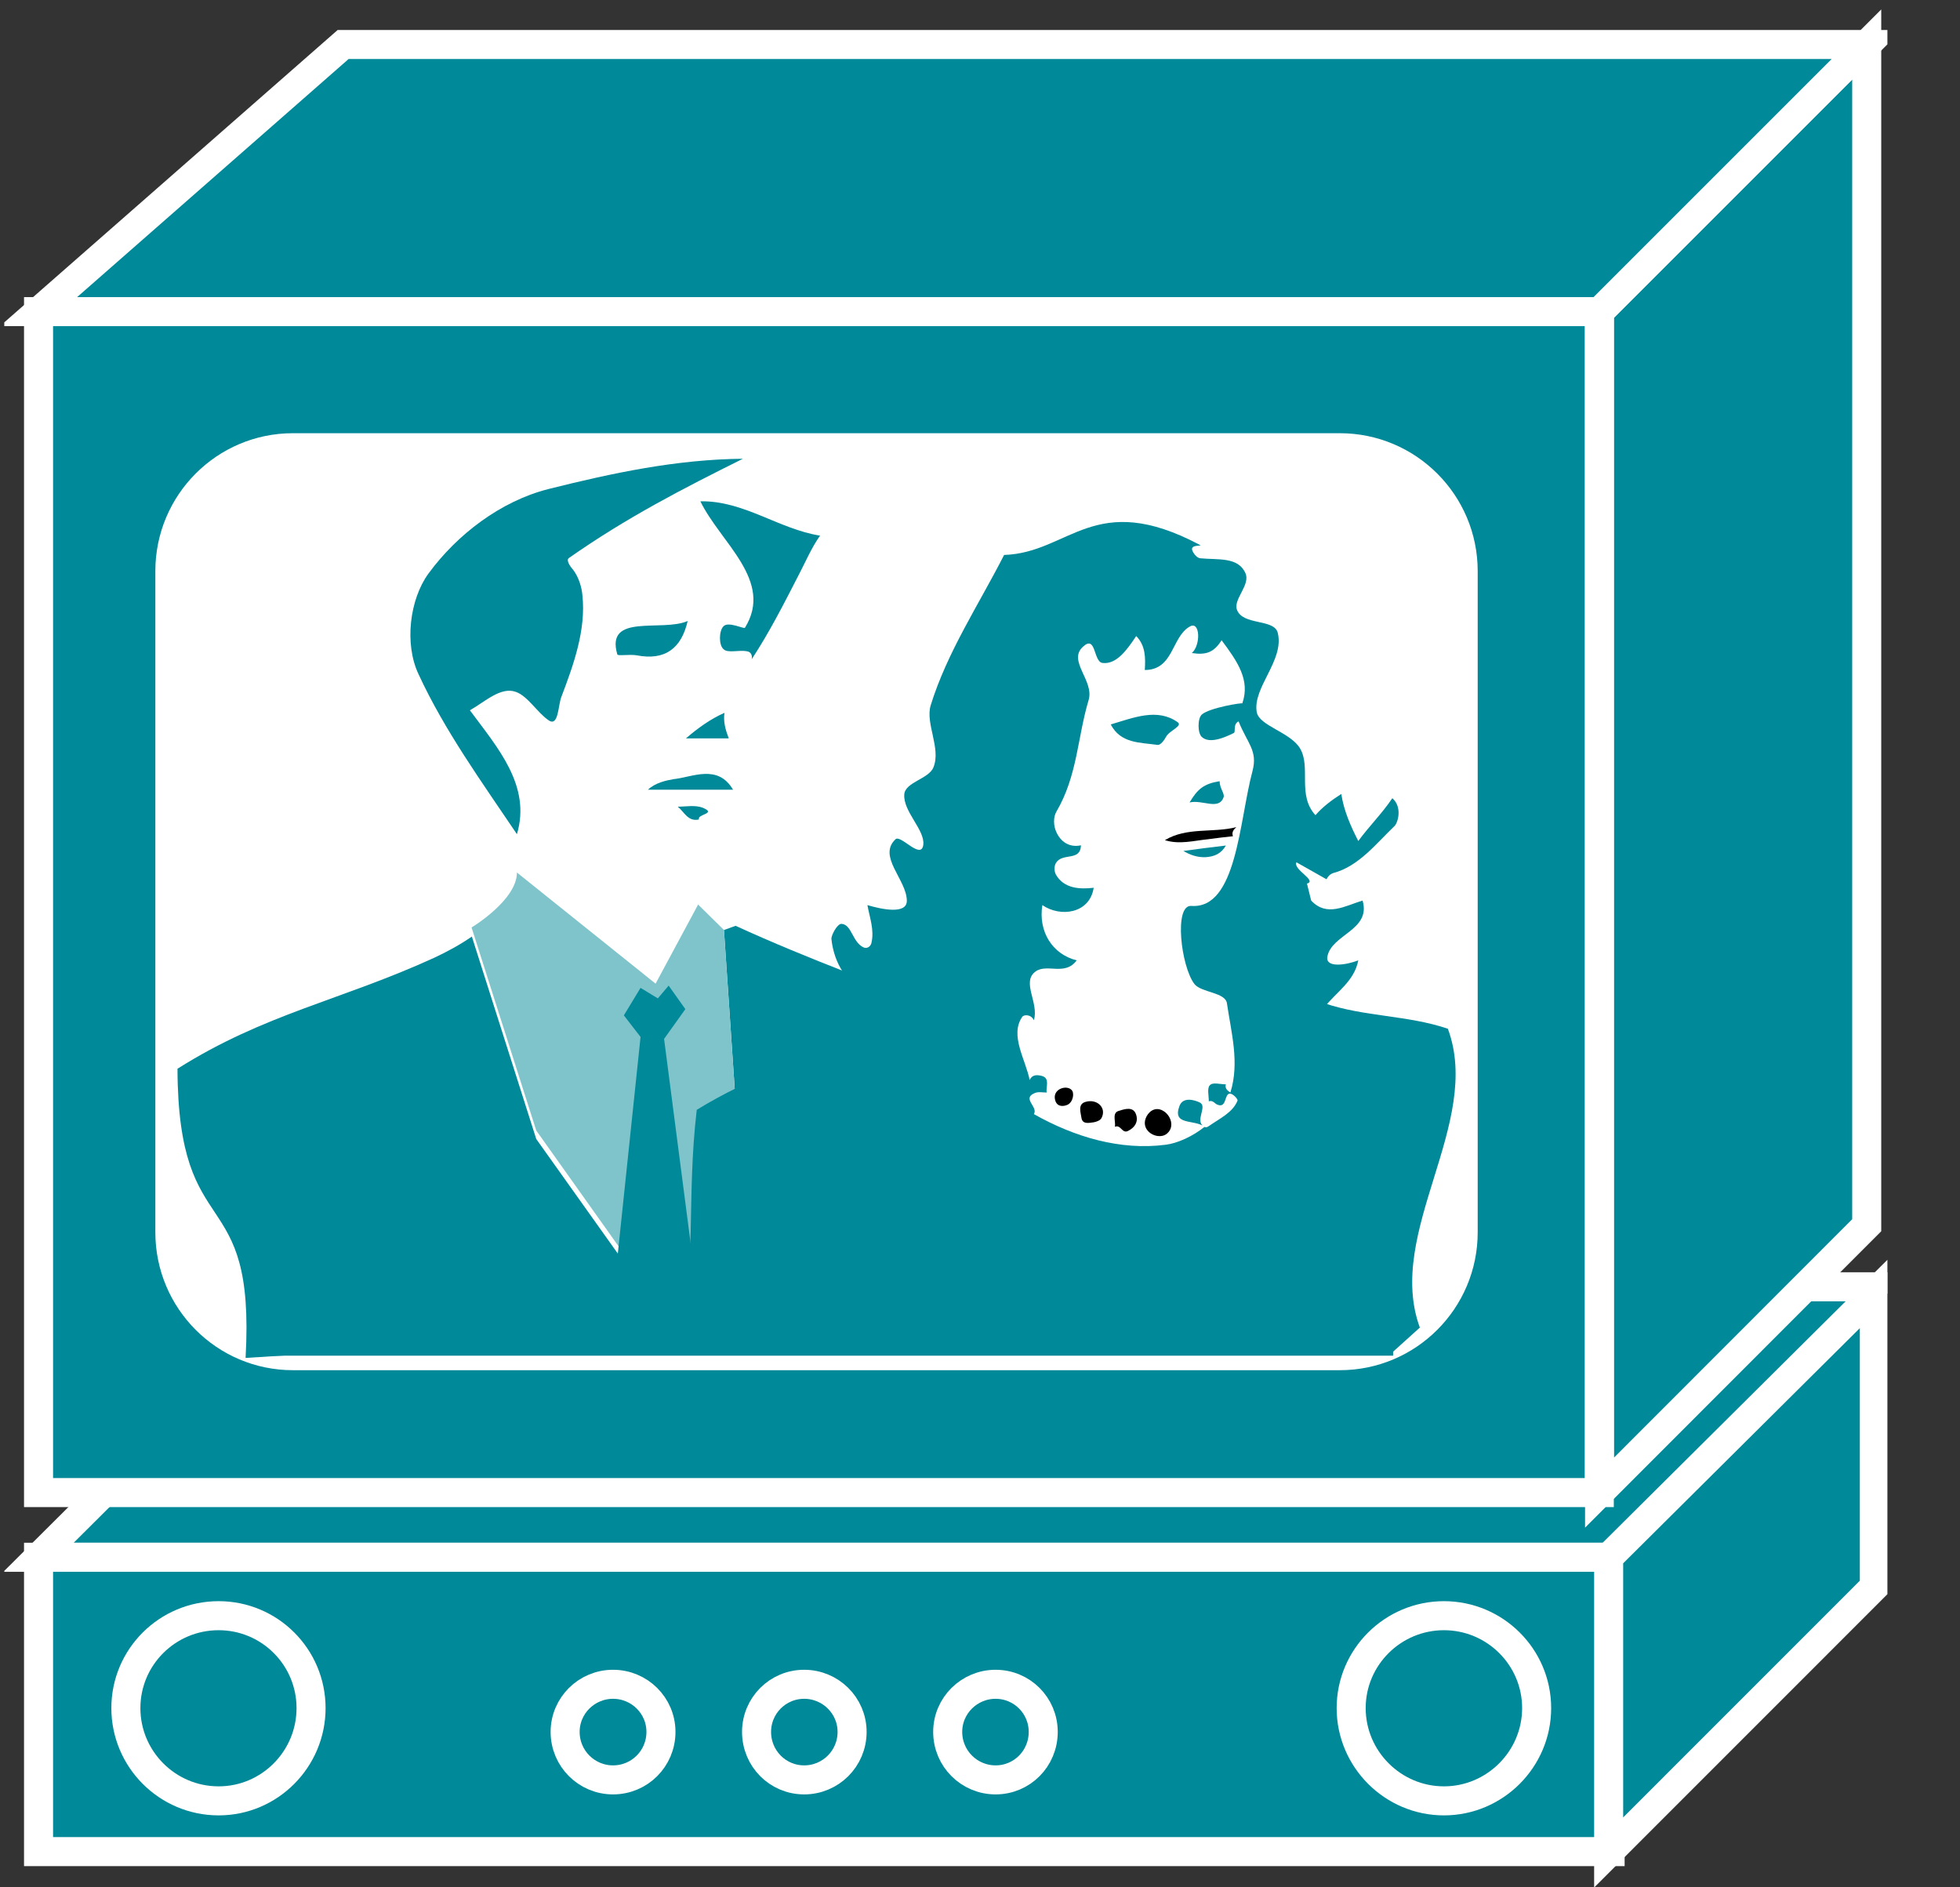 <?xml version="1.0" encoding="UTF-8"?>
<svg xmlns="http://www.w3.org/2000/svg" xmlns:xlink="http://www.w3.org/1999/xlink" width="27pt" height="26pt" viewBox="0 0 27 26" version="1.1">
<rect x="0" y="0" width="27" height="26" fill="#333333" stroke="none"/>
<defs>
<clipPath id="clip1">
  <path d="M 0.059 0.129 L 26 0.129 L 26 26 L 0.059 26 L 0.059 0.129 Z M 0.059 0.129 "/>
</clipPath>
<clipPath id="clip2">
  <path d="M 0.059 0.129 L 26 0.129 L 26 26 L 0.059 26 L 0.059 0.129 Z M 0.059 0.129 "/>
</clipPath>
<clipPath id="clip3">
  <path d="M 0.059 0.129 L 26 0.129 L 26 26 L 0.059 26 L 0.059 0.129 Z M 0.059 0.129 "/>
</clipPath>
<clipPath id="clip4">
  <path d="M 0.059 0.129 L 26 0.129 L 26 26 L 0.059 26 L 0.059 0.129 Z M 0.059 0.129 "/>
</clipPath>
<clipPath id="clip5">
  <path d="M 0.059 0.129 L 26 0.129 L 26 26 L 0.059 26 L 0.059 0.129 Z M 0.059 0.129 "/>
</clipPath>
<clipPath id="clip6">
  <path d="M 0.059 0.129 L 26 0.129 L 26 26 L 0.059 26 L 0.059 0.129 Z M 0.059 0.129 "/>
</clipPath>
</defs>
<g id="surface0">
<path style=" stroke:none;fill-rule:nonzero;fill:#008998;fill-opacity:1;" d="M 25.82 17.727 L 23.207 21.453 L 0.531 21.453 L 4.273 17.727 L 25.82 17.727 "/>
<g clip-path="url(#clip1)" clip-rule="nonzero">
<path style="fill:none;stroke-width:0.4;stroke-linecap:butt;stroke-linejoin:miter;stroke:#FFFFFF;stroke-opacity:1;stroke-miterlimit:4;" d="M 25.82 8.273 L 23.207 4.547 L 0.531 4.547 L 4.273 8.273 L 25.82 8.273 Z M 25.82 8.273 " transform="matrix(1,0,0,-1,0,26)"/>
</g>
<path style=" stroke:none;fill-rule:nonzero;fill:#008998;fill-opacity:1;" d="M 0.531 21.453 L 22.18 21.453 L 22.18 25.508 L 0.531 25.508 L 0.531 21.453 Z M 0.531 21.453 "/>
<g clip-path="url(#clip2)" clip-rule="nonzero">
<path style="fill:none;stroke-width:0.4;stroke-linecap:butt;stroke-linejoin:miter;stroke:#FFFFFF;stroke-opacity:1;stroke-miterlimit:4;" d="M 0.531 4.547 L 22.18 4.547 L 22.18 0.492 L 0.531 0.492 L 0.531 4.547 Z M 0.531 4.547 " transform="matrix(1,0,0,-1,0,26)"/>
</g>
<path style=" stroke:none;fill-rule:nonzero;fill:#008998;fill-opacity:1;" d="M 0.531 4.293 L 22.031 4.293 L 22.031 20.562 L 0.531 20.562 L 0.531 4.293 Z M 0.531 4.293 "/>
<g clip-path="url(#clip3)" clip-rule="nonzero">
<path style="fill:none;stroke-width:0.4;stroke-linecap:butt;stroke-linejoin:miter;stroke:#FFFFFF;stroke-opacity:1;stroke-miterlimit:4;" d="M 0.531 21.707 L 22.031 21.707 L 22.031 5.438 L 0.531 5.438 L 0.531 21.707 Z M 0.531 21.707 " transform="matrix(1,0,0,-1,0,26)"/>
</g>
<path style=" stroke:none;fill-rule:nonzero;fill:#008998;fill-opacity:1;" d="M 22.035 20.562 L 25.715 16.879 L 25.715 0.613 L 22.035 4.293 L 22.035 20.562 "/>
<g clip-path="url(#clip4)" clip-rule="nonzero">
<path style="fill:none;stroke-width:0.4;stroke-linecap:butt;stroke-linejoin:miter;stroke:#FFFFFF;stroke-opacity:1;stroke-miterlimit:4;" d="M 22.035 5.438 L 25.715 9.121 L 25.715 25.387 L 22.035 21.707 L 22.035 5.438 Z M 22.035 5.438 " transform="matrix(1,0,0,-1,0,26)"/>
</g>
<path style=" stroke:none;fill-rule:nonzero;fill:#008998;fill-opacity:1;" d="M 22.16 25.52 L 22.16 21.453 L 25.82 17.816 L 25.82 21.859 L 22.16 25.52 "/>
<g clip-path="url(#clip5)" clip-rule="nonzero">
<path style="fill:none;stroke-width:0.4;stroke-linecap:butt;stroke-linejoin:miter;stroke:#FFFFFF;stroke-opacity:1;stroke-miterlimit:4;" d="M 22.16 0.48 L 22.16 4.547 L 25.82 8.184 L 25.82 4.141 L 22.16 0.48 Z M 22.16 0.48 " transform="matrix(1,0,0,-1,0,26)"/>
</g>
<path style=" stroke:none;fill-rule:nonzero;fill:#FFFFFF;fill-opacity:1;" d="M 4.035 6.168 L 18.457 6.168 C 19.395 6.168 20.156 6.93 20.156 7.867 L 20.156 16.977 C 20.156 17.914 19.395 18.676 18.457 18.676 L 4.035 18.676 C 3.098 18.676 2.34 17.914 2.34 16.977 L 2.34 7.867 C 2.34 6.93 3.098 6.168 4.035 6.168 "/>
<path style="fill:none;stroke-width:0.4;stroke-linecap:butt;stroke-linejoin:miter;stroke:#FFFFFF;stroke-opacity:1;stroke-miterlimit:4;" d="M 4.035 19.832 L 18.457 19.832 C 19.395 19.832 20.156 19.07 20.156 18.133 L 20.156 9.023 C 20.156 8.086 19.395 7.324 18.457 7.324 L 4.035 7.324 C 3.098 7.324 2.34 8.086 2.34 9.023 L 2.34 18.133 C 2.34 19.07 3.098 19.832 4.035 19.832 Z M 4.035 19.832 " transform="matrix(1,0,0,-1,0,26)"/>
<path style=" stroke:none;fill-rule:nonzero;fill:#008998;fill-opacity:1;" d="M 25.715 0.613 L 4.727 0.613 L 0.531 4.293 L 22.035 4.293 L 25.715 0.613 "/>
<g clip-path="url(#clip6)" clip-rule="nonzero">
<path style="fill:none;stroke-width:0.4;stroke-linecap:butt;stroke-linejoin:miter;stroke:#FFFFFF;stroke-opacity:1;stroke-miterlimit:4;" d="M 25.715 25.387 L 4.727 25.387 L 0.531 21.707 L 22.035 21.707 L 25.715 25.387 Z M 25.715 25.387 " transform="matrix(1,0,0,-1,0,26)"/>
</g>
<path style=" stroke:none;fill-rule:nonzero;fill:#008998;fill-opacity:1;" d="M 4.285 23.531 C 4.285 24.234 3.715 24.809 3.012 24.809 C 2.305 24.809 1.734 24.234 1.734 23.531 C 1.734 22.828 2.305 22.258 3.012 22.258 C 3.715 22.258 4.285 22.828 4.285 23.531 "/>
<path style="fill:none;stroke-width:0.4;stroke-linecap:butt;stroke-linejoin:miter;stroke:#FFFFFF;stroke-opacity:1;stroke-miterlimit:4;" d="M 4.285 2.469 C 4.285 1.766 3.715 1.191 3.012 1.191 C 2.305 1.191 1.734 1.766 1.734 2.469 C 1.734 3.172 2.305 3.742 3.012 3.742 C 3.715 3.742 4.285 3.172 4.285 2.469 Z M 4.285 2.469 " transform="matrix(1,0,0,-1,0,26)"/>
<path style=" stroke:none;fill-rule:nonzero;fill:#008998;fill-opacity:1;" d="M 21.168 23.531 C 21.168 24.234 20.594 24.809 19.891 24.809 C 19.188 24.809 18.613 24.234 18.613 23.531 C 18.613 22.828 19.188 22.258 19.891 22.258 C 20.594 22.258 21.168 22.828 21.168 23.531 "/>
<path style="fill:none;stroke-width:0.4;stroke-linecap:butt;stroke-linejoin:miter;stroke:#FFFFFF;stroke-opacity:1;stroke-miterlimit:4;" d="M 21.168 2.469 C 21.168 1.766 20.594 1.191 19.891 1.191 C 19.188 1.191 18.613 1.766 18.613 2.469 C 18.613 3.172 19.188 3.742 19.891 3.742 C 20.594 3.742 21.168 3.172 21.168 2.469 Z M 21.168 2.469 " transform="matrix(1,0,0,-1,0,26)"/>
<path style=" stroke:none;fill-rule:nonzero;fill:#008998;fill-opacity:1;" d="M 9.105 23.859 C 9.105 24.227 8.809 24.52 8.445 24.52 C 8.082 24.52 7.785 24.227 7.785 23.859 C 7.785 23.496 8.082 23.203 8.445 23.203 C 8.809 23.203 9.105 23.496 9.105 23.859 "/>
<path style="fill:none;stroke-width:0.4;stroke-linecap:butt;stroke-linejoin:miter;stroke:#FFFFFF;stroke-opacity:1;stroke-miterlimit:4;" d="M 9.105 2.141 C 9.105 1.773 8.809 1.48 8.445 1.48 C 8.082 1.48 7.785 1.773 7.785 2.141 C 7.785 2.504 8.082 2.797 8.445 2.797 C 8.809 2.797 9.105 2.504 9.105 2.141 Z M 9.105 2.141 " transform="matrix(1,0,0,-1,0,26)"/>
<path style=" stroke:none;fill-rule:nonzero;fill:#008998;fill-opacity:1;" d="M 11.738 23.859 C 11.738 24.227 11.441 24.52 11.078 24.52 C 10.715 24.52 10.422 24.227 10.422 23.859 C 10.422 23.496 10.715 23.203 11.078 23.203 C 11.441 23.203 11.738 23.496 11.738 23.859 "/>
<path style="fill:none;stroke-width:0.4;stroke-linecap:butt;stroke-linejoin:miter;stroke:#FFFFFF;stroke-opacity:1;stroke-miterlimit:4;" d="M 11.738 2.141 C 11.738 1.773 11.441 1.48 11.078 1.48 C 10.715 1.48 10.422 1.773 10.422 2.141 C 10.422 2.504 10.715 2.797 11.078 2.797 C 11.441 2.797 11.738 2.504 11.738 2.141 Z M 11.738 2.141 " transform="matrix(1,0,0,-1,0,26)"/>
<path style=" stroke:none;fill-rule:nonzero;fill:#008998;fill-opacity:1;" d="M 14.371 23.859 C 14.371 24.227 14.078 24.52 13.715 24.52 C 13.352 24.52 13.055 24.227 13.055 23.859 C 13.055 23.496 13.352 23.203 13.715 23.203 C 14.078 23.203 14.371 23.496 14.371 23.859 "/>
<path style="fill:none;stroke-width:0.4;stroke-linecap:butt;stroke-linejoin:miter;stroke:#FFFFFF;stroke-opacity:1;stroke-miterlimit:4;" d="M 14.371 2.141 C 14.371 1.773 14.078 1.48 13.715 1.48 C 13.352 1.48 13.055 1.773 13.055 2.141 C 13.055 2.504 13.352 2.797 13.715 2.797 C 14.078 2.797 14.371 2.504 14.371 2.141 Z M 14.371 2.141 " transform="matrix(1,0,0,-1,0,26)"/>
<path style=" stroke:none;fill-rule:nonzero;fill:#FFFFFF;fill-opacity:1;" d="M 7.047 8.273 L 8.969 6.57 L 10.395 7.23 L 10.23 8.77 L 10.727 9.863 L 10.176 11.348 L 10.137 11.684 C 10.023 12.066 9.641 11.898 9.641 11.898 L 8.969 14.531 L 7.156 12.172 L 6.938 11.129 L 6.168 8.934 "/>
<path style=" stroke:none;fill-rule:nonzero;fill:#008998;fill-opacity:1;" d="M 7.891 7.844 C 7.977 7.953 8.016 8.105 8.023 8.203 C 8.074 8.676 7.902 9.156 7.734 9.598 C 7.688 9.711 7.695 10.012 7.562 9.926 C 7.402 9.82 7.273 9.59 7.105 9.531 C 6.898 9.457 6.68 9.668 6.473 9.785 C 6.855 10.301 7.32 10.824 7.121 11.492 C 6.637 10.773 6.125 10.066 5.766 9.289 C 5.566 8.867 5.645 8.254 5.902 7.902 C 6.297 7.363 6.895 6.906 7.551 6.738 C 8.438 6.516 9.32 6.328 10.234 6.32 C 9.41 6.73 8.633 7.129 7.836 7.688 C 7.797 7.715 7.848 7.797 7.891 7.844 "/>
<path style=" stroke:none;fill-rule:nonzero;fill:#008998;fill-opacity:1;" d="M 11.008 7.91 C 10.801 8.312 10.602 8.707 10.355 9.082 C 10.367 9.023 10.34 8.98 10.293 8.973 C 10.176 8.949 10.023 9.004 9.965 8.941 C 9.902 8.887 9.902 8.695 9.965 8.629 C 10.031 8.555 10.246 8.668 10.262 8.648 C 10.664 8 9.922 7.473 9.648 6.906 C 10.246 6.895 10.727 7.289 11.297 7.379 C 11.18 7.543 11.102 7.73 11.008 7.91 "/>
<path style=" stroke:none;fill-rule:nonzero;fill:#008998;fill-opacity:1;" d="M 8.766 9.027 C 8.668 9.012 8.512 9.039 8.504 9.016 C 8.336 8.441 9.117 8.711 9.473 8.555 C 9.387 8.93 9.164 9.105 8.766 9.027 "/>
<path style=" stroke:none;fill-rule:nonzero;fill:#008998;fill-opacity:1;" d="M 9.863 10.172 C 9.727 10.172 9.59 10.172 9.449 10.172 C 9.613 10.031 9.785 9.906 9.98 9.82 C 9.961 9.941 9.996 10.059 10.039 10.172 C 9.98 10.172 9.922 10.172 9.863 10.172 "/>
<path style=" stroke:none;fill-rule:nonzero;fill:#008998;fill-opacity:1;" d="M 9.746 10.879 C 9.473 10.879 9.195 10.879 8.926 10.879 C 9.023 10.785 9.18 10.75 9.277 10.734 C 9.539 10.707 9.887 10.52 10.098 10.879 C 9.98 10.879 9.863 10.879 9.746 10.879 "/>
<path style=" stroke:none;fill-rule:nonzero;fill:#008998;fill-opacity:1;" d="M 9.684 11.129 C 9.879 11.211 9.598 11.215 9.629 11.289 C 9.477 11.324 9.426 11.184 9.336 11.113 C 9.449 11.113 9.578 11.086 9.684 11.129 "/>
<path style=" stroke:none;fill-rule:nonzero;fill:#008998;fill-opacity:1;" d="M 13.867 16.844 C 13.871 16.461 13.961 16.066 14.051 15.664 C 14.133 15.32 14.281 14.926 14.164 14.703 C 14.008 14.395 13.594 14.137 13.223 13.992 C 12.18 13.59 11.148 13.219 10.133 12.754 L 9.973 12.812 L 10.148 15.398 L 9.27 18.223 "/>
<path style=" stroke:none;fill-rule:nonzero;fill:#008998;fill-opacity:1;" d="M 9.27 18.336 L 7.387 15.691 L 6.5 12.902 C 6.336 13.016 6.156 13.113 5.98 13.195 C 4.699 13.781 3.645 13.965 2.445 14.723 C 2.453 17.195 3.523 16.242 3.383 18.707 "/>
<path style=" stroke:none;fill-rule:nonzero;fill:#7FC4CB;fill-opacity:1;" d="M 9.062 18.594 L 10.148 15.398 L 9.973 12.812 L 9.617 12.461 L 9.031 13.551 L 7.121 12.02 C 7.121 12.402 6.496 12.777 6.496 12.777 L 7.387 15.574 L 9.27 18.223 "/>
<path style=" stroke:none;fill-rule:nonzero;fill:#008998;fill-opacity:1;" d="M 8.414 18.191 L 8.824 14.285 L 8.594 13.988 L 8.824 13.609 L 9.062 13.754 L 9.211 13.578 L 9.441 13.902 L 9.148 14.312 L 9.594 17.746 "/>
<path style=" stroke:none;fill-rule:nonzero;fill:#008998;fill-opacity:1;" d="M 11.949 14.348 C 11.766 14.148 11.422 14.145 11.422 13.816 C 11.625 13.82 11.832 13.836 12.008 13.699 C 11.66 13.574 11.488 13.262 11.453 12.934 C 11.449 12.891 11.531 12.723 11.594 12.727 C 11.734 12.738 11.742 12.98 11.895 13.051 C 11.945 13.074 11.992 13.039 12.004 12.992 C 12.047 12.812 11.98 12.641 11.949 12.469 C 12.145 12.527 12.496 12.602 12.492 12.406 C 12.488 12.117 12.086 11.797 12.336 11.562 C 12.406 11.492 12.691 11.855 12.719 11.637 C 12.742 11.43 12.438 11.18 12.457 10.941 C 12.473 10.773 12.797 10.73 12.859 10.57 C 12.965 10.309 12.746 9.969 12.82 9.719 C 13.047 8.984 13.48 8.336 13.832 7.645 C 14.734 7.617 15.074 6.734 16.531 7.508 C 16.57 7.527 16.387 7.496 16.426 7.586 C 16.445 7.633 16.492 7.688 16.535 7.691 C 16.777 7.715 17.055 7.668 17.156 7.895 C 17.23 8.055 16.988 8.254 17.039 8.398 C 17.117 8.621 17.555 8.52 17.602 8.719 C 17.695 9.098 17.254 9.469 17.312 9.809 C 17.344 10 17.777 10.086 17.91 10.312 C 18.062 10.574 17.867 10.953 18.121 11.23 C 18.223 11.113 18.344 11.023 18.477 10.938 C 18.512 11.168 18.605 11.379 18.711 11.586 C 18.859 11.383 19.039 11.207 19.18 10.996 C 19.32 11.117 19.258 11.332 19.211 11.379 C 18.961 11.617 18.719 11.934 18.367 12.027 C 18.32 12.043 18.293 12.074 18.273 12.113 L 17.859 11.879 C 17.809 11.98 18.152 12.133 18.004 12.172 L 18.062 12.406 C 18.277 12.637 18.527 12.48 18.77 12.406 C 18.891 12.816 18.34 12.871 18.285 13.18 C 18.258 13.34 18.551 13.293 18.711 13.23 C 18.656 13.52 18.406 13.668 18.242 13.879 "/>
<path style=" stroke:none;fill-rule:nonzero;fill:#008998;fill-opacity:1;" d="M 9.344 18.648 C 9.605 17.363 9.453 16.539 9.598 15.289 C 10.332 14.84 11.133 14.555 11.949 14.289 L 15.566 13.496 L 18.242 13.82 C 18.793 14.008 19.391 13.984 19.945 14.172 C 20.43 15.477 19.078 16.973 19.559 18.289 L 19.191 18.621 "/>
<path style=" stroke:none;fill-rule:nonzero;fill:#FFFFFF;fill-opacity:1;" d="M 16.773 15.219 C 16.734 15.207 16.711 15.152 16.652 15.172 C 16.652 15.09 16.625 14.988 16.668 14.949 C 16.707 14.906 16.809 14.938 16.887 14.938 C 16.871 14.992 16.906 15.023 16.949 15.051 C 17.078 14.641 16.961 14.227 16.902 13.824 C 16.883 13.668 16.547 13.676 16.453 13.555 C 16.27 13.316 16.168 12.465 16.41 12.48 C 17.039 12.527 17.07 11.305 17.254 10.621 C 17.328 10.34 17.184 10.242 17.062 9.938 C 16.98 9.977 17.027 10.086 16.996 10.098 C 16.863 10.164 16.66 10.25 16.555 10.152 C 16.496 10.098 16.496 9.898 16.555 9.844 C 16.66 9.75 17.121 9.676 17.113 9.691 C 17.227 9.367 17.043 9.109 16.828 8.82 C 16.723 8.988 16.613 9.027 16.418 8.996 C 16.543 8.891 16.535 8.543 16.387 8.633 C 16.137 8.777 16.168 9.23 15.77 9.23 C 15.781 9.062 15.781 8.895 15.652 8.762 C 15.527 8.949 15.383 9.156 15.188 9.133 C 15.059 9.117 15.102 8.738 14.918 8.91 C 14.703 9.105 15.078 9.379 14.996 9.645 C 14.84 10.168 14.844 10.684 14.551 11.184 C 14.508 11.258 14.512 11.379 14.551 11.461 C 14.609 11.594 14.73 11.68 14.891 11.645 C 14.883 11.871 14.637 11.742 14.547 11.887 C 14.52 11.93 14.52 12.004 14.547 12.051 C 14.656 12.238 14.867 12.254 15.066 12.23 C 15.012 12.586 14.609 12.641 14.359 12.469 C 14.301 12.828 14.492 13.145 14.832 13.23 C 14.672 13.449 14.422 13.27 14.266 13.383 C 14.066 13.527 14.316 13.816 14.242 14.055 C 14.203 13.969 14.102 13.977 14.082 14.008 C 13.906 14.262 14.129 14.598 14.184 14.879 C 14.223 14.793 14.301 14.809 14.359 14.824 C 14.465 14.859 14.406 14.973 14.418 15.051 C 14.359 15.051 14.297 15.035 14.246 15.062 C 14.078 15.137 14.305 15.25 14.242 15.348 C 14.801 15.664 15.434 15.852 16.059 15.77 C 16.223 15.75 16.434 15.652 16.594 15.523 C 16.445 15.414 16.141 15.512 16.25 15.23 C 16.301 15.109 16.453 15.152 16.527 15.188 C 16.617 15.23 16.516 15.367 16.539 15.461 C 16.555 15.512 16.602 15.551 16.648 15.516 C 16.805 15.406 16.98 15.328 17.047 15.164 C 17.059 15.145 16.984 15.066 16.945 15.066 C 16.863 15.062 16.902 15.27 16.773 15.219 "/>
<path style=" stroke:none;fill-rule:nonzero;fill:#008998;fill-opacity:1;" d="M 16.062 10.152 C 16.035 10.203 15.984 10.266 15.949 10.262 C 15.695 10.227 15.438 10.242 15.301 9.98 C 15.617 9.887 15.941 9.75 16.223 9.949 C 16.297 10.004 16.109 10.062 16.062 10.152 "/>
<path style=" stroke:none;fill-rule:nonzero;fill:#008998;fill-opacity:1;" d="M 16.855 10.984 C 16.789 11.168 16.562 11.012 16.387 11.055 C 16.496 10.871 16.582 10.797 16.801 10.762 C 16.801 10.863 16.875 10.934 16.855 10.984 "/>
<path style=" stroke:none;fill-rule:nonzero;fill:#000000;fill-opacity:1;" d="M 16.637 11.562 C 16.441 11.582 16.246 11.637 16.047 11.574 C 16.352 11.391 16.707 11.477 17.031 11.395 C 16.992 11.43 16.965 11.465 16.984 11.52 C 16.871 11.531 16.754 11.547 16.637 11.562 "/>
<path style=" stroke:none;fill-rule:nonzero;fill:#000000;fill-opacity:1;" d="M 16.059 15.629 C 15.938 15.703 15.719 15.586 15.781 15.41 C 15.812 15.324 15.898 15.246 16.004 15.293 C 16.133 15.352 16.195 15.539 16.059 15.629 "/>
<path style=" stroke:none;fill-rule:nonzero;fill:#000000;fill-opacity:1;" d="M 15.535 15.582 C 15.457 15.617 15.438 15.488 15.359 15.523 C 15.371 15.441 15.312 15.324 15.422 15.301 C 15.496 15.277 15.609 15.242 15.648 15.348 C 15.684 15.445 15.641 15.531 15.535 15.582 "/>
<path style=" stroke:none;fill-rule:nonzero;fill:#000000;fill-opacity:1;" d="M 15.066 15.461 C 15 15.469 14.914 15.492 14.898 15.402 C 14.887 15.324 14.844 15.211 14.953 15.18 C 15.109 15.133 15.246 15.258 15.176 15.398 C 15.16 15.434 15.109 15.453 15.066 15.461 "/>
<path style=" stroke:none;fill-rule:nonzero;fill:#000000;fill-opacity:1;" d="M 14.707 15.219 C 14.656 15.242 14.57 15.254 14.539 15.168 C 14.484 15.008 14.684 14.941 14.758 15.012 C 14.805 15.051 14.785 15.18 14.707 15.219 "/>
<path style=" stroke:none;fill-rule:nonzero;fill:#008998;fill-opacity:1;" d="M 16.605 11.809 C 16.488 11.812 16.395 11.777 16.301 11.723 C 16.496 11.695 16.691 11.672 16.887 11.648 C 16.824 11.758 16.734 11.801 16.605 11.809 "/>
<path style=" stroke:none;fill-rule:nonzero;fill:#008998;fill-opacity:1;" d="M 3.629 17.812 L 19.191 17.812 L 19.191 18.676 L 3.629 18.676 L 3.629 17.812 Z M 3.629 17.812 "/>
</g>
</svg>
